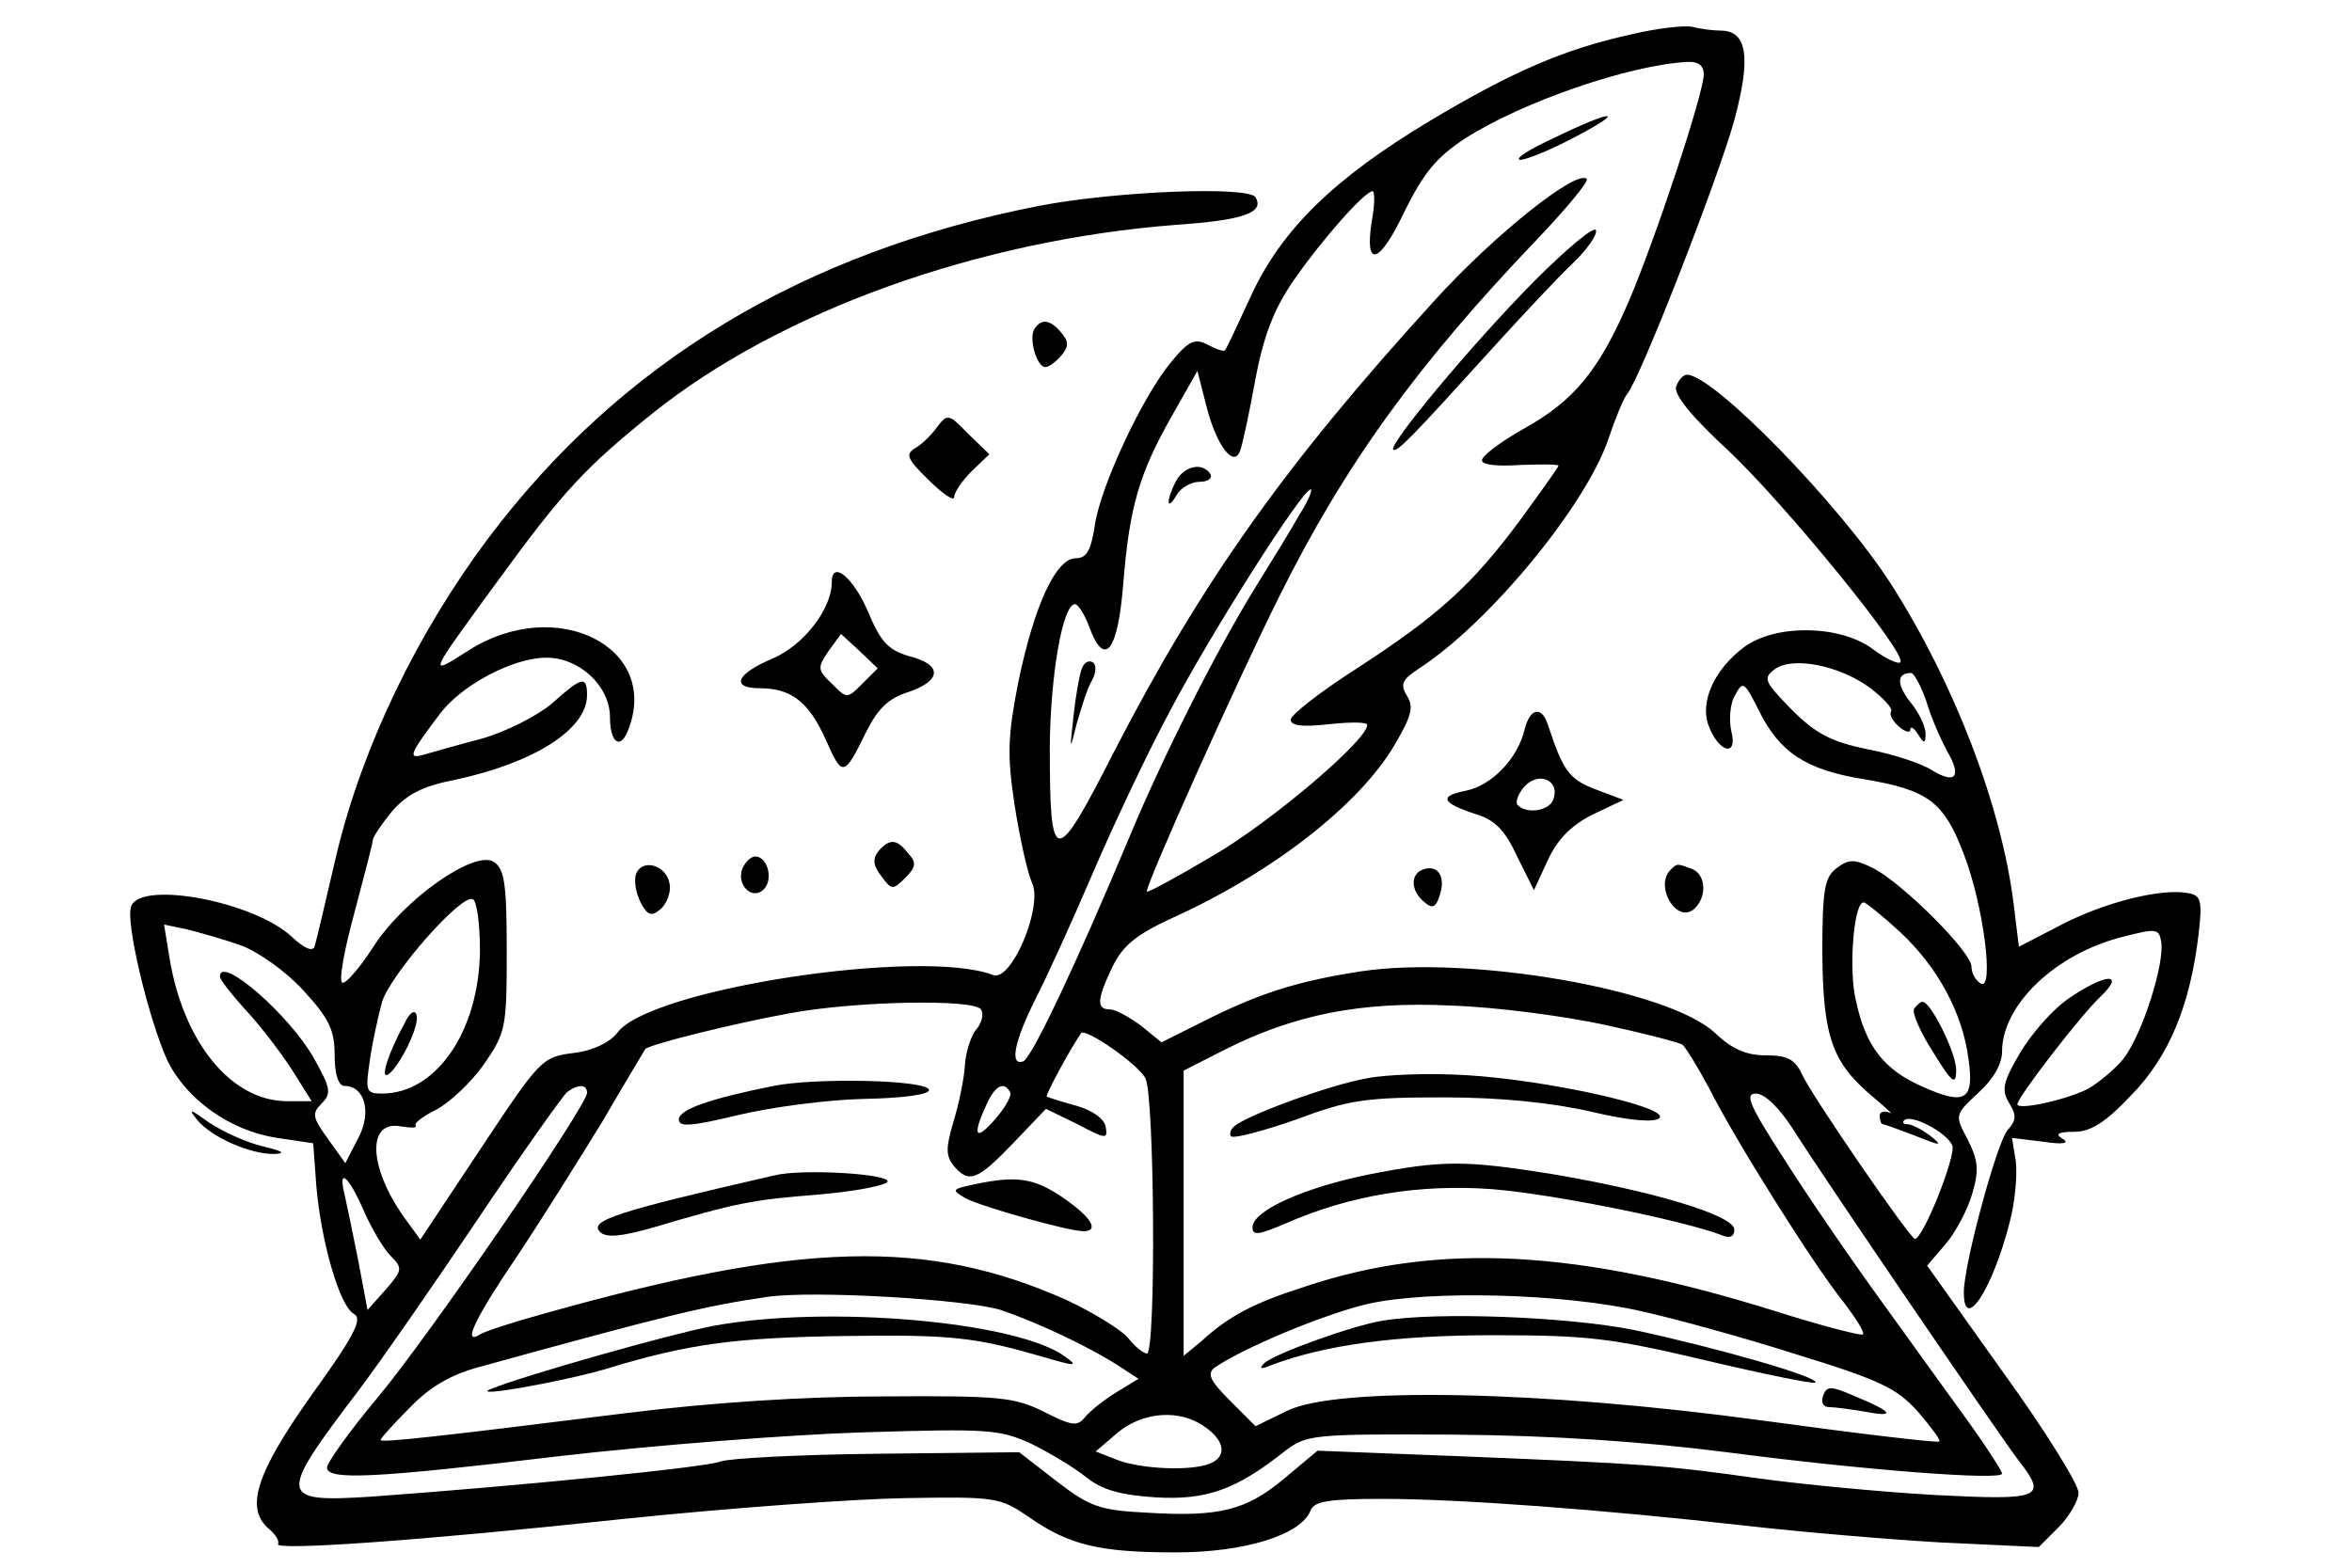 <?xml version="1.0" standalone="no"?>
<!DOCTYPE svg PUBLIC "-//W3C//DTD SVG 20010904//EN"
 "http://www.w3.org/TR/2001/REC-SVG-20010904/DTD/svg10.dtd">
<svg version="1.0" xmlns="http://www.w3.org/2000/svg"
 width="75pt" height="50pt" viewBox="0 0 300 205"
 preserveAspectRatio="xMidYMid meet">
<g transform="translate(0,205) scale(0.1,-0.1)"
fill="#000000" stroke="none">
<path d="M2095 2005 c-87 -19 -156 -49 -263 -113 -125 -75 -194 -142 -234
-229 -17 -37 -32 -69 -34 -71 -1 -2 -11 1 -22 7 -17 9 -25 6 -48 -22 -37 -44
-92 -161 -100 -213 -5 -34 -11 -44 -25 -44 -26 0 -54 -61 -75 -161 -14 -72
-15 -95 -5 -162 7 -44 17 -89 23 -102 14 -31 -27 -129 -51 -120 -94 36 -448
-18 -491 -75 -10 -13 -32 -24 -58 -27 -41 -5 -44 -9 -121 -125 l-79 -119 -21
29 c-47 66 -49 128 -4 119 13 -2 21 -2 19 1 -3 3 9 12 27 21 17 9 45 35 62 59
29 42 30 48 30 149 0 88 -3 107 -17 116 -25 16 -118 -49 -158 -112 -18 -28
-36 -48 -40 -46 -5 3 3 44 16 92 13 49 24 91 24 95 0 3 11 20 25 37 19 22 40
33 81 41 104 22 174 66 174 111 0 26 -7 24 -46 -11 -19 -16 -60 -37 -92 -46
-31 -8 -65 -18 -76 -21 -21 -6 -18 1 22 54 28 37 95 73 139 73 43 0 83 -37 83
-78 0 -34 14 -43 24 -16 42 108 -94 176 -208 104 -55 -35 -55 -36 37 90 86
118 114 148 202 219 167 134 426 227 685 247 88 6 116 16 104 36 -9 15 -183 8
-282 -11 -308 -60 -548 -204 -722 -436 -92 -123 -163 -270 -197 -410 -14 -60
-27 -116 -29 -122 -2 -8 -13 -4 -30 12 -49 46 -197 74 -210 40 -8 -20 23 -148
47 -201 25 -52 83 -93 144 -102 l47 -7 4 -55 c6 -72 30 -157 49 -168 12 -6 2
-27 -55 -106 -73 -103 -88 -149 -55 -176 8 -7 13 -15 11 -19 -6 -9 184 4 454
33 135 14 300 26 367 27 118 2 123 1 161 -25 53 -37 93 -46 192 -46 90 0 164
23 176 55 5 12 24 15 94 15 100 0 288 -14 474 -35 70 -8 186 -18 256 -22 l128
-6 26 26 c14 14 26 35 26 45 0 11 -44 82 -99 158 l-99 139 24 28 c13 15 29 45
35 66 9 31 8 43 -6 71 -17 32 -17 32 14 61 20 18 31 38 31 54 0 61 70 128 158
150 43 11 47 11 50 -6 5 -29 -25 -122 -49 -153 -11 -14 -33 -32 -47 -40 -30
-15 -92 -28 -92 -20 0 9 84 118 109 141 33 32 6 30 -41 -2 -21 -14 -49 -46
-64 -71 -23 -39 -25 -49 -15 -66 10 -16 10 -23 -2 -36 -14 -17 -57 -175 -57
-212 0 -54 38 5 60 92 7 26 10 62 8 79 l-5 31 41 -5 c26 -4 35 -2 25 4 -10 6
-6 9 15 9 22 0 41 12 75 48 49 50 77 117 88 211 5 43 3 50 -13 53 -34 7 -108
-11 -166 -41 l-56 -29 -7 57 c-16 127 -77 287 -160 417 -66 103 -232 274 -267
274 -5 0 -11 -7 -14 -15 -4 -10 19 -39 69 -85 74 -70 234 -266 224 -276 -3 -3
-20 5 -37 18 -43 31 -126 32 -167 2 -39 -29 -58 -71 -47 -102 13 -36 39 -43
30 -8 -3 14 -2 36 5 47 10 19 12 18 31 -20 27 -55 62 -78 138 -90 83 -14 104
-29 130 -98 26 -67 40 -180 22 -169 -7 4 -12 14 -12 22 0 19 -88 107 -127 128
-26 13 -33 13 -49 1 -16 -12 -19 -27 -19 -112 1 -110 13 -143 67 -188 18 -15
27 -24 21 -20 -7 3 -13 1 -13 -4 0 -6 2 -11 4 -11 2 0 21 -7 42 -15 35 -14 37
-14 20 0 -11 8 -24 15 -30 15 -5 0 -7 2 -4 5 9 9 56 -16 63 -33 5 -13 -38
-122 -49 -122 -6 0 -135 187 -148 216 -9 19 -19 24 -47 24 -25 0 -44 8 -66 29
-60 57 -320 102 -462 81 -85 -13 -135 -29 -210 -67 l-52 -26 -27 22 c-15 11
-33 21 -40 21 -18 0 -18 12 3 56 14 28 31 42 79 64 130 59 245 148 291 228 21
36 24 48 15 62 -9 15 -7 21 16 36 92 60 217 212 247 299 9 27 20 54 25 60 17
20 119 282 140 358 22 82 17 117 -18 117 -9 0 -26 2 -37 5 -11 2 -47 -2 -80
-10z m95 -52 c0 -25 -63 -215 -98 -297 -39 -90 -71 -130 -138 -167 -30 -17
-54 -35 -54 -41 0 -6 21 -8 50 -6 28 1 50 1 50 -1 0 -2 -23 -34 -50 -71 -63
-85 -107 -125 -215 -195 -47 -30 -85 -60 -85 -66 0 -8 15 -10 50 -6 28 3 50 3
50 -1 0 -20 -125 -126 -200 -170 -47 -28 -86 -49 -88 -48 -4 4 118 276 173
386 86 173 181 304 338 468 38 40 67 75 64 78 -13 13 -121 -73 -199 -159 -196
-215 -305 -369 -419 -590 -78 -153 -84 -152 -84 8 1 94 17 185 33 185 4 0 13
-14 19 -31 20 -53 37 -30 44 57 8 101 21 145 63 219 l34 60 12 -47 c13 -51 36
-81 44 -57 3 8 12 50 20 94 11 58 25 93 51 130 36 52 92 115 102 115 3 0 3
-18 -1 -39 -10 -63 10 -57 43 13 25 50 41 70 79 95 75 48 215 96 290 100 15 1
22 -5 22 -16z m-528 -575 c-10 -18 -37 -62 -60 -99 -51 -83 -122 -224 -166
-331 -65 -155 -125 -283 -136 -286 -18 -6 -11 27 16 81 15 29 49 104 76 167
27 63 72 158 100 210 53 101 173 290 184 290 3 0 -3 -15 -14 -32z m746 -228
c17 -13 29 -26 27 -30 -3 -4 2 -13 10 -20 8 -7 15 -9 15 -4 0 5 5 2 10 -6 8
-13 10 -13 10 1 0 9 -9 28 -20 41 -18 23 -18 38 1 38 4 0 13 -17 20 -37 6 -21
19 -50 27 -65 20 -34 11 -44 -20 -25 -12 8 -50 21 -83 27 -48 10 -68 20 -100
52 -36 37 -38 41 -22 53 23 17 85 5 125 -25z m-1818 -343 c-1 -105 -57 -187
-128 -187 -21 0 -22 3 -16 43 3 23 11 58 16 77 12 37 105 143 119 134 5 -3 9
-33 9 -67z m1857 24 c49 -46 81 -105 89 -165 8 -55 -4 -62 -60 -37 -50 22 -74
52 -87 112 -10 41 -3 129 10 129 3 0 25 -18 48 -39z m-2170 -17 c24 -9 59 -34
82 -59 34 -37 41 -52 41 -85 0 -25 5 -40 13 -40 26 0 36 -34 18 -68 l-17 -33
-23 32 c-20 28 -21 33 -8 46 13 13 12 20 -10 59 -32 57 -123 136 -123 107 0
-4 15 -23 33 -43 18 -19 45 -54 60 -77 l27 -43 -32 0 c-73 0 -136 77 -154 188
l-7 43 29 -6 c16 -4 48 -13 71 -21z m968 -84 c4 -6 1 -18 -6 -26 -7 -8 -14
-30 -15 -47 -1 -18 -8 -51 -15 -74 -10 -34 -10 -44 0 -57 20 -24 31 -20 78 29
l43 45 41 -20 c38 -20 40 -20 37 -3 -2 10 -17 21 -38 27 -19 5 -37 11 -39 12
-2 2 31 63 45 83 6 7 75 -41 84 -59 12 -22 14 -360 2 -360 -4 0 -16 9 -25 21
-10 11 -46 33 -80 49 -182 81 -347 77 -684 -18 -40 -11 -77 -23 -83 -27 -24
-15 -6 22 49 103 32 48 82 128 112 177 29 50 54 91 55 93 4 6 117 34 189 47
86 16 241 19 250 5z m815 -20 c51 -11 97 -23 102 -26 4 -3 20 -29 35 -57 32
-64 135 -229 176 -280 16 -21 28 -40 25 -42 -2 -2 -53 11 -113 30 -258 81
-441 91 -615 33 -69 -22 -101 -39 -137 -72 l-23 -19 0 186 0 187 53 27 c91 46
178 64 298 58 59 -2 148 -14 199 -25z m-1330 -89 c0 -17 -207 -319 -275 -400
-36 -43 -65 -84 -65 -90 0 -17 62 -14 305 15 121 14 299 28 396 31 164 5 178
4 220 -15 24 -12 56 -31 72 -44 20 -16 44 -23 90 -26 67 -4 106 10 170 61 28
21 36 22 220 21 129 -1 247 -9 357 -23 184 -24 360 -37 360 -28 0 3 -19 33
-42 65 -24 33 -75 104 -114 158 -40 55 -97 138 -128 187 -46 71 -53 87 -38 87
12 0 31 -19 49 -47 41 -65 271 -402 294 -432 39 -50 31 -53 -108 -46 -71 4
-175 14 -233 22 -120 17 -149 19 -395 29 l-180 7 -43 -36 c-50 -42 -85 -51
-181 -45 -61 3 -74 8 -117 41 l-49 38 -185 -2 c-102 -1 -194 -6 -205 -10 -19
-8 -275 -33 -456 -46 -123 -8 -124 -1 -19 137 31 41 103 145 160 230 57 85
109 158 114 162 15 11 26 10 26 -1z m553 1 c3 -4 -6 -20 -19 -35 -26 -30 -31
-23 -12 18 11 25 23 32 31 17z m-845 -155 c10 -23 26 -50 35 -59 16 -16 16
-19 -6 -44 l-24 -27 -12 64 c-7 35 -15 74 -18 87 -9 36 5 25 25 -21z m833
-130 c47 -16 116 -48 157 -75 l23 -15 -28 -17 c-15 -9 -34 -24 -41 -32 -11
-14 -17 -13 -55 6 -38 19 -58 21 -207 20 -106 0 -228 -8 -340 -22 -240 -30
-320 -39 -320 -35 0 2 17 21 39 43 26 27 54 43 92 53 240 66 291 79 374 91 59
9 261 -3 306 -17z m839 -2 c41 -9 132 -34 201 -56 110 -34 131 -44 159 -75 17
-20 30 -37 28 -39 -2 -2 -104 10 -228 27 -292 40 -561 45 -625 13 l-41 -20
-33 33 c-27 27 -31 36 -20 44 38 26 144 70 200 83 80 18 255 14 359 -10z
m-572 -151 c26 -18 29 -39 6 -48 -25 -10 -90 -7 -121 5 l-28 11 28 24 c33 28
82 32 115 8z"/>
<path d="M1995 1870 c-33 -15 -53 -28 -45 -29 8 0 40 13 70 29 71 37 53 38
-25 0z"/>
<path d="M1969 1683 c-83 -84 -191 -214 -185 -221 5 -4 26 18 131 134 39 43
85 92 104 110 18 17 32 37 30 43 -2 6 -38 -24 -80 -66z"/>
<path d="M1500 1421 c-13 -25 -13 -42 1 -18 5 9 19 17 30 17 11 0 17 5 14 10
-10 16 -34 11 -45 -9z"/>
<path d="M1377 1176 c-3 -7 -8 -35 -11 -62 -5 -47 -5 -47 4 -11 6 21 14 47 20
57 6 11 6 21 1 24 -5 3 -11 0 -14 -8z"/>
<path d="M492 713 c-22 -40 -33 -75 -22 -68 15 10 42 65 37 78 -2 7 -9 3 -15
-10z"/>
<path d="M2465 731 c-3 -5 8 -31 25 -57 25 -41 30 -44 30 -23 0 22 -33 89 -44
89 -3 0 -7 -4 -11 -9z"/>
<path d="M974 630 c-85 -17 -124 -31 -124 -44 0 -10 16 -9 78 6 42 10 116 20
164 21 53 1 87 6 85 12 -4 13 -148 16 -203 5z"/>
<path d="M975 513 c-205 -47 -243 -59 -228 -74 8 -8 28 -6 70 6 108 32 128 36
216 43 48 4 88 12 90 17 2 10 -112 17 -148 8z"/>
<path d="M1235 501 c-28 -6 -29 -7 -10 -18 21 -11 134 -43 154 -43 21 0 11 18
-27 44 -38 26 -61 29 -117 17z"/>
<path d="M1750 640 c-46 -8 -143 -43 -170 -60 -8 -5 -11 -12 -8 -16 4 -3 42 7
85 22 69 26 91 29 193 29 75 0 142 -7 194 -19 51 -12 82 -14 88 -8 14 14 -148
50 -252 56 -47 3 -105 1 -130 -4z"/>
<path d="M1751 514 c-83 -17 -151 -47 -151 -69 0 -11 8 -10 43 5 84 37 175 52
270 45 77 -6 247 -40 300 -60 11 -5 17 -2 17 7 0 19 -109 51 -240 73 -113 18
-142 18 -239 -1z"/>
<path d="M894 316 c-57 -11 -244 -64 -289 -82 -32 -13 92 9 150 26 108 33 169
41 315 43 138 2 168 -2 255 -27 44 -13 48 -13 30 0 -62 46 -312 68 -461 40z"/>
<path d="M1770 323 c-38 -6 -144 -44 -155 -56 -7 -7 -4 -8 10 -2 69 26 161 39
290 39 125 0 155 -4 278 -33 76 -18 140 -31 143 -29 6 7 -130 46 -238 69 -86
17 -255 24 -328 12z"/>
<path d="M2346 225 c-3 -9 0 -15 8 -15 7 0 29 -3 47 -6 41 -8 36 0 -13 20 -32
14 -37 14 -42 1z"/>
<path d="M1315 1620 c-8 -12 3 -50 14 -50 5 0 14 7 21 15 10 12 10 18 0 30
-14 17 -26 19 -35 5z"/>
<path d="M1188 1492 c-7 -10 -20 -23 -29 -28 -13 -8 -11 -14 18 -42 18 -18 33
-28 33 -22 0 6 10 21 23 34 l23 22 -28 27 c-25 26 -27 26 -40 9z"/>
<path d="M1050 1289 c0 -35 -36 -82 -77 -100 -48 -20 -56 -39 -17 -39 41 0 64
-18 86 -67 22 -50 24 -49 53 10 15 30 29 44 55 52 44 15 45 36 1 47 -27 8 -37
18 -54 59 -19 44 -47 67 -47 38z m40 -133 c-20 -20 -20 -20 -40 0 -19 18 -19
21 -4 43 l16 22 24 -22 24 -23 -20 -20z"/>
<path d="M1956 1097 c-9 -39 -43 -74 -77 -81 -36 -7 -32 -16 14 -31 24 -7 38
-22 53 -55 l22 -44 18 39 c13 28 31 46 59 60 l40 19 -37 14 c-34 13 -42 24
-62 85 -8 24 -23 21 -30 -6z m37 -93 c-5 -14 -34 -19 -46 -7 -4 3 0 15 9 25
19 20 47 7 37 -18z"/>
<path d="M1111 937 c-8 -10 -7 -19 4 -33 13 -18 15 -18 31 -2 14 14 15 20 4
32 -15 19 -24 20 -39 3z"/>
<path d="M933 914 c-8 -21 13 -42 28 -27 13 13 5 43 -11 43 -6 0 -13 -7 -17
-16z"/>
<path d="M794 907 c-3 -9 0 -25 6 -37 9 -17 14 -19 26 -9 8 7 14 22 12 33 -4
25 -36 34 -44 13z"/>
<path d="M1823 913 c-17 -6 -16 -28 1 -42 11 -10 16 -8 21 9 8 24 -3 40 -22
33z"/>
<path d="M2147 913 c-22 -21 7 -71 30 -52 18 16 16 46 -3 53 -19 7 -19 7 -27
-1z"/>
<path d="M220 586 c18 -23 71 -46 102 -45 15 1 9 4 -16 10 -21 5 -52 19 -70
31 -25 18 -28 19 -16 4z"/>
</g>
</svg>
